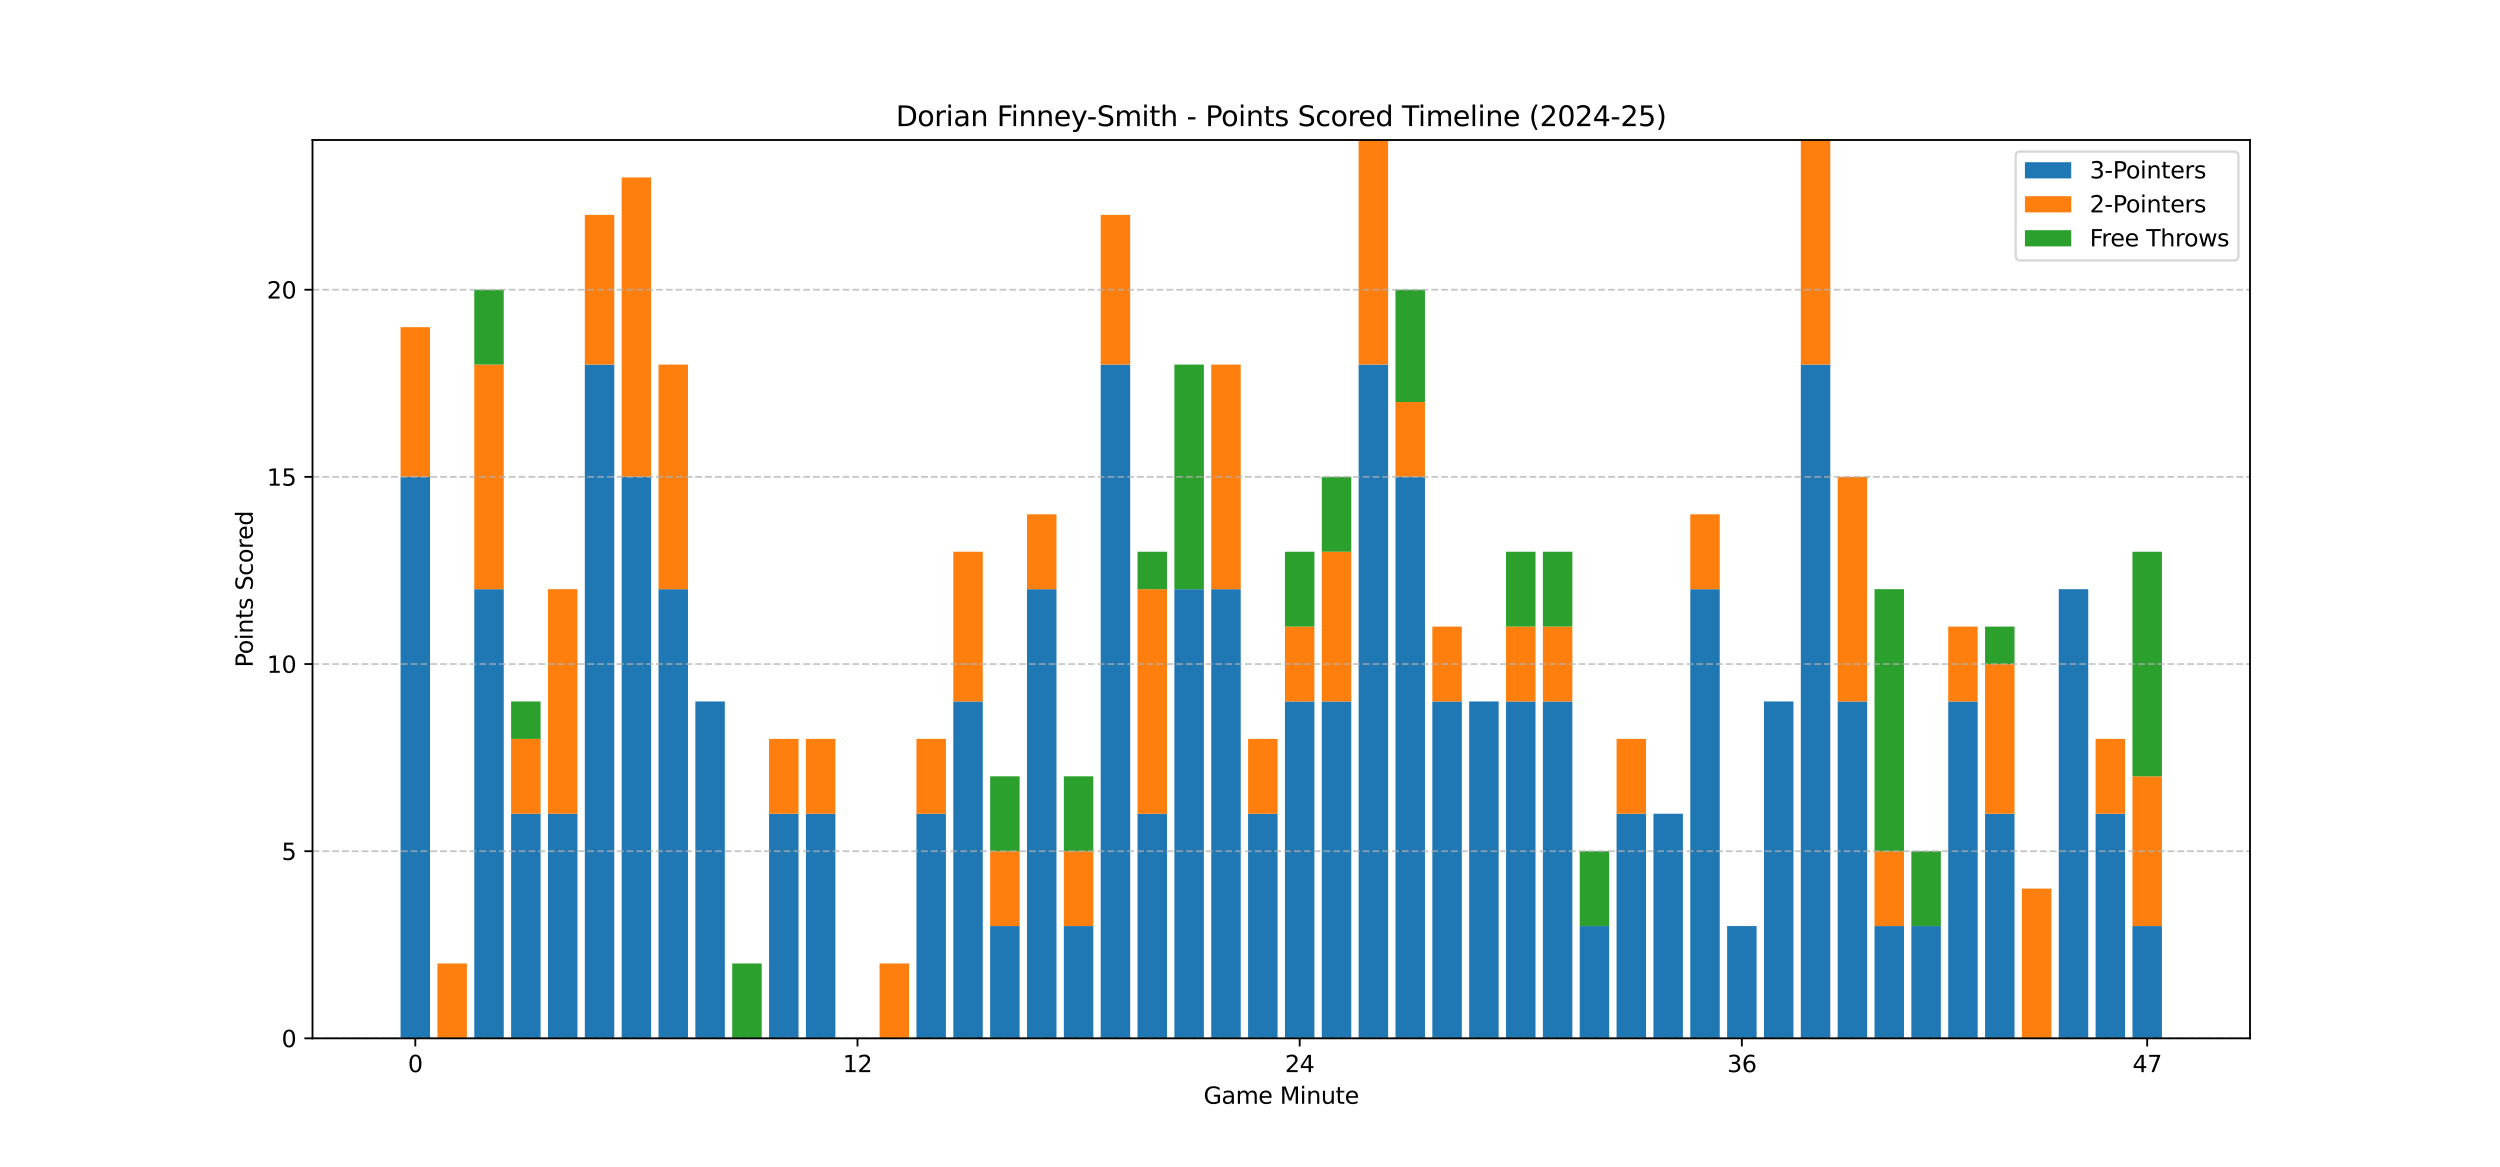 <?xml version="1.0" encoding="utf-8" standalone="no"?>
<!DOCTYPE svg PUBLIC "-//W3C//DTD SVG 1.1//EN"
  "http://www.w3.org/Graphics/SVG/1.1/DTD/svg11.dtd">
<svg xmlns:xlink="http://www.w3.org/1999/xlink" width="1080pt" height="504pt" viewBox="0 0 1080 504" xmlns="http://www.w3.org/2000/svg" version="1.1">
 <defs>
  <style type="text/css">*{stroke-linejoin: round; stroke-linecap: butt}</style>
 </defs>
 <g id="figure_1">
  <g id="patch_1">
   <path d="M 0 504 
L 1080 504 
L 1080 0 
L 0 0 
z
" style="fill: #ffffff"/>
  </g>
  <g id="axes_1">
   <g id="patch_2">
    <path d="M 135 448.56 
L 972 448.56 
L 972 60.48 
L 135 60.48 
z
" style="fill: #ffffff"/>
   </g>
   <g id="patch_3">
    <path d="M 173.045 448.56 
L 185.78 448.56 
L 185.78 206.01 
L 173.045 206.01 
z
" clip-path="url(#p1a61cc8809)" style="fill: #1f77b4"/>
   </g>
   <g id="patch_4">
    <path d="M 188.964 448.56 
L 201.699 448.56 
L 201.699 448.56 
L 188.964 448.56 
z
" clip-path="url(#p1a61cc8809)" style="fill: #1f77b4"/>
   </g>
   <g id="patch_5">
    <path d="M 204.883 448.56 
L 217.618 448.56 
L 217.618 254.52 
L 204.883 254.52 
z
" clip-path="url(#p1a61cc8809)" style="fill: #1f77b4"/>
   </g>
   <g id="patch_6">
    <path d="M 220.801 448.56 
L 233.536 448.56 
L 233.536 351.54 
L 220.801 351.54 
z
" clip-path="url(#p1a61cc8809)" style="fill: #1f77b4"/>
   </g>
   <g id="patch_7">
    <path d="M 236.72 448.56 
L 249.455 448.56 
L 249.455 351.54 
L 236.72 351.54 
z
" clip-path="url(#p1a61cc8809)" style="fill: #1f77b4"/>
   </g>
   <g id="patch_8">
    <path d="M 252.638 448.56 
L 265.373 448.56 
L 265.373 157.5 
L 252.638 157.5 
z
" clip-path="url(#p1a61cc8809)" style="fill: #1f77b4"/>
   </g>
   <g id="patch_9">
    <path d="M 268.557 448.56 
L 281.292 448.56 
L 281.292 206.01 
L 268.557 206.01 
z
" clip-path="url(#p1a61cc8809)" style="fill: #1f77b4"/>
   </g>
   <g id="patch_10">
    <path d="M 284.476 448.56 
L 297.211 448.56 
L 297.211 254.52 
L 284.476 254.52 
z
" clip-path="url(#p1a61cc8809)" style="fill: #1f77b4"/>
   </g>
   <g id="patch_11">
    <path d="M 300.394 448.56 
L 313.129 448.56 
L 313.129 303.03 
L 300.394 303.03 
z
" clip-path="url(#p1a61cc8809)" style="fill: #1f77b4"/>
   </g>
   <g id="patch_12">
    <path d="M 316.313 448.56 
L 329.048 448.56 
L 329.048 448.56 
L 316.313 448.56 
z
" clip-path="url(#p1a61cc8809)" style="fill: #1f77b4"/>
   </g>
   <g id="patch_13">
    <path d="M 332.231 448.56 
L 344.966 448.56 
L 344.966 351.54 
L 332.231 351.54 
z
" clip-path="url(#p1a61cc8809)" style="fill: #1f77b4"/>
   </g>
   <g id="patch_14">
    <path d="M 348.15 448.56 
L 360.885 448.56 
L 360.885 351.54 
L 348.15 351.54 
z
" clip-path="url(#p1a61cc8809)" style="fill: #1f77b4"/>
   </g>
   <g id="patch_15">
    <path d="M 364.069 448.56 
L 376.804 448.56 
L 376.804 448.56 
L 364.069 448.56 
z
" clip-path="url(#p1a61cc8809)" style="fill: #1f77b4"/>
   </g>
   <g id="patch_16">
    <path d="M 379.987 448.56 
L 392.722 448.56 
L 392.722 448.56 
L 379.987 448.56 
z
" clip-path="url(#p1a61cc8809)" style="fill: #1f77b4"/>
   </g>
   <g id="patch_17">
    <path d="M 395.906 448.56 
L 408.641 448.56 
L 408.641 351.54 
L 395.906 351.54 
z
" clip-path="url(#p1a61cc8809)" style="fill: #1f77b4"/>
   </g>
   <g id="patch_18">
    <path d="M 411.824 448.56 
L 424.559 448.56 
L 424.559 303.03 
L 411.824 303.03 
z
" clip-path="url(#p1a61cc8809)" style="fill: #1f77b4"/>
   </g>
   <g id="patch_19">
    <path d="M 427.743 448.56 
L 440.478 448.56 
L 440.478 400.05 
L 427.743 400.05 
z
" clip-path="url(#p1a61cc8809)" style="fill: #1f77b4"/>
   </g>
   <g id="patch_20">
    <path d="M 443.662 448.56 
L 456.397 448.56 
L 456.397 254.52 
L 443.662 254.52 
z
" clip-path="url(#p1a61cc8809)" style="fill: #1f77b4"/>
   </g>
   <g id="patch_21">
    <path d="M 459.58 448.56 
L 472.315 448.56 
L 472.315 400.05 
L 459.58 400.05 
z
" clip-path="url(#p1a61cc8809)" style="fill: #1f77b4"/>
   </g>
   <g id="patch_22">
    <path d="M 475.499 448.56 
L 488.234 448.56 
L 488.234 157.5 
L 475.499 157.5 
z
" clip-path="url(#p1a61cc8809)" style="fill: #1f77b4"/>
   </g>
   <g id="patch_23">
    <path d="M 491.417 448.56 
L 504.152 448.56 
L 504.152 351.54 
L 491.417 351.54 
z
" clip-path="url(#p1a61cc8809)" style="fill: #1f77b4"/>
   </g>
   <g id="patch_24">
    <path d="M 507.336 448.56 
L 520.071 448.56 
L 520.071 254.52 
L 507.336 254.52 
z
" clip-path="url(#p1a61cc8809)" style="fill: #1f77b4"/>
   </g>
   <g id="patch_25">
    <path d="M 523.255 448.56 
L 535.99 448.56 
L 535.99 254.52 
L 523.255 254.52 
z
" clip-path="url(#p1a61cc8809)" style="fill: #1f77b4"/>
   </g>
   <g id="patch_26">
    <path d="M 539.173 448.56 
L 551.908 448.56 
L 551.908 351.54 
L 539.173 351.54 
z
" clip-path="url(#p1a61cc8809)" style="fill: #1f77b4"/>
   </g>
   <g id="patch_27">
    <path d="M 555.092 448.56 
L 567.827 448.56 
L 567.827 303.03 
L 555.092 303.03 
z
" clip-path="url(#p1a61cc8809)" style="fill: #1f77b4"/>
   </g>
   <g id="patch_28">
    <path d="M 571.01 448.56 
L 583.745 448.56 
L 583.745 303.03 
L 571.01 303.03 
z
" clip-path="url(#p1a61cc8809)" style="fill: #1f77b4"/>
   </g>
   <g id="patch_29">
    <path d="M 586.929 448.56 
L 599.664 448.56 
L 599.664 157.5 
L 586.929 157.5 
z
" clip-path="url(#p1a61cc8809)" style="fill: #1f77b4"/>
   </g>
   <g id="patch_30">
    <path d="M 602.848 448.56 
L 615.583 448.56 
L 615.583 206.01 
L 602.848 206.01 
z
" clip-path="url(#p1a61cc8809)" style="fill: #1f77b4"/>
   </g>
   <g id="patch_31">
    <path d="M 618.766 448.56 
L 631.501 448.56 
L 631.501 303.03 
L 618.766 303.03 
z
" clip-path="url(#p1a61cc8809)" style="fill: #1f77b4"/>
   </g>
   <g id="patch_32">
    <path d="M 634.685 448.56 
L 647.42 448.56 
L 647.42 303.03 
L 634.685 303.03 
z
" clip-path="url(#p1a61cc8809)" style="fill: #1f77b4"/>
   </g>
   <g id="patch_33">
    <path d="M 650.603 448.56 
L 663.338 448.56 
L 663.338 303.03 
L 650.603 303.03 
z
" clip-path="url(#p1a61cc8809)" style="fill: #1f77b4"/>
   </g>
   <g id="patch_34">
    <path d="M 666.522 448.56 
L 679.257 448.56 
L 679.257 303.03 
L 666.522 303.03 
z
" clip-path="url(#p1a61cc8809)" style="fill: #1f77b4"/>
   </g>
   <g id="patch_35">
    <path d="M 682.441 448.56 
L 695.176 448.56 
L 695.176 400.05 
L 682.441 400.05 
z
" clip-path="url(#p1a61cc8809)" style="fill: #1f77b4"/>
   </g>
   <g id="patch_36">
    <path d="M 698.359 448.56 
L 711.094 448.56 
L 711.094 351.54 
L 698.359 351.54 
z
" clip-path="url(#p1a61cc8809)" style="fill: #1f77b4"/>
   </g>
   <g id="patch_37">
    <path d="M 714.278 448.56 
L 727.013 448.56 
L 727.013 351.54 
L 714.278 351.54 
z
" clip-path="url(#p1a61cc8809)" style="fill: #1f77b4"/>
   </g>
   <g id="patch_38">
    <path d="M 730.196 448.56 
L 742.931 448.56 
L 742.931 254.52 
L 730.196 254.52 
z
" clip-path="url(#p1a61cc8809)" style="fill: #1f77b4"/>
   </g>
   <g id="patch_39">
    <path d="M 746.115 448.56 
L 758.85 448.56 
L 758.85 400.05 
L 746.115 400.05 
z
" clip-path="url(#p1a61cc8809)" style="fill: #1f77b4"/>
   </g>
   <g id="patch_40">
    <path d="M 762.034 448.56 
L 774.769 448.56 
L 774.769 303.03 
L 762.034 303.03 
z
" clip-path="url(#p1a61cc8809)" style="fill: #1f77b4"/>
   </g>
   <g id="patch_41">
    <path d="M 777.952 448.56 
L 790.687 448.56 
L 790.687 157.5 
L 777.952 157.5 
z
" clip-path="url(#p1a61cc8809)" style="fill: #1f77b4"/>
   </g>
   <g id="patch_42">
    <path d="M 793.871 448.56 
L 806.606 448.56 
L 806.606 303.03 
L 793.871 303.03 
z
" clip-path="url(#p1a61cc8809)" style="fill: #1f77b4"/>
   </g>
   <g id="patch_43">
    <path d="M 809.789 448.56 
L 822.524 448.56 
L 822.524 400.05 
L 809.789 400.05 
z
" clip-path="url(#p1a61cc8809)" style="fill: #1f77b4"/>
   </g>
   <g id="patch_44">
    <path d="M 825.708 448.56 
L 838.443 448.56 
L 838.443 400.05 
L 825.708 400.05 
z
" clip-path="url(#p1a61cc8809)" style="fill: #1f77b4"/>
   </g>
   <g id="patch_45">
    <path d="M 841.627 448.56 
L 854.362 448.56 
L 854.362 303.03 
L 841.627 303.03 
z
" clip-path="url(#p1a61cc8809)" style="fill: #1f77b4"/>
   </g>
   <g id="patch_46">
    <path d="M 857.545 448.56 
L 870.28 448.56 
L 870.28 351.54 
L 857.545 351.54 
z
" clip-path="url(#p1a61cc8809)" style="fill: #1f77b4"/>
   </g>
   <g id="patch_47">
    <path d="M 873.464 448.56 
L 886.199 448.56 
L 886.199 448.56 
L 873.464 448.56 
z
" clip-path="url(#p1a61cc8809)" style="fill: #1f77b4"/>
   </g>
   <g id="patch_48">
    <path d="M 889.382 448.56 
L 902.117 448.56 
L 902.117 254.52 
L 889.382 254.52 
z
" clip-path="url(#p1a61cc8809)" style="fill: #1f77b4"/>
   </g>
   <g id="patch_49">
    <path d="M 905.301 448.56 
L 918.036 448.56 
L 918.036 351.54 
L 905.301 351.54 
z
" clip-path="url(#p1a61cc8809)" style="fill: #1f77b4"/>
   </g>
   <g id="patch_50">
    <path d="M 921.22 448.56 
L 933.955 448.56 
L 933.955 400.05 
L 921.22 400.05 
z
" clip-path="url(#p1a61cc8809)" style="fill: #1f77b4"/>
   </g>
   <g id="patch_51">
    <path d="M 173.045 206.01 
L 185.78 206.01 
L 185.78 141.33 
L 173.045 141.33 
z
" clip-path="url(#p1a61cc8809)" style="fill: #ff7f0e"/>
   </g>
   <g id="patch_52">
    <path d="M 188.964 448.56 
L 201.699 448.56 
L 201.699 416.22 
L 188.964 416.22 
z
" clip-path="url(#p1a61cc8809)" style="fill: #ff7f0e"/>
   </g>
   <g id="patch_53">
    <path d="M 204.883 254.52 
L 217.618 254.52 
L 217.618 157.5 
L 204.883 157.5 
z
" clip-path="url(#p1a61cc8809)" style="fill: #ff7f0e"/>
   </g>
   <g id="patch_54">
    <path d="M 220.801 351.54 
L 233.536 351.54 
L 233.536 319.2 
L 220.801 319.2 
z
" clip-path="url(#p1a61cc8809)" style="fill: #ff7f0e"/>
   </g>
   <g id="patch_55">
    <path d="M 236.72 351.54 
L 249.455 351.54 
L 249.455 254.52 
L 236.72 254.52 
z
" clip-path="url(#p1a61cc8809)" style="fill: #ff7f0e"/>
   </g>
   <g id="patch_56">
    <path d="M 252.638 157.5 
L 265.373 157.5 
L 265.373 92.82 
L 252.638 92.82 
z
" clip-path="url(#p1a61cc8809)" style="fill: #ff7f0e"/>
   </g>
   <g id="patch_57">
    <path d="M 268.557 206.01 
L 281.292 206.01 
L 281.292 76.65 
L 268.557 76.65 
z
" clip-path="url(#p1a61cc8809)" style="fill: #ff7f0e"/>
   </g>
   <g id="patch_58">
    <path d="M 284.476 254.52 
L 297.211 254.52 
L 297.211 157.5 
L 284.476 157.5 
z
" clip-path="url(#p1a61cc8809)" style="fill: #ff7f0e"/>
   </g>
   <g id="patch_59">
    <path d="M 300.394 303.03 
L 313.129 303.03 
L 313.129 303.03 
L 300.394 303.03 
z
" clip-path="url(#p1a61cc8809)" style="fill: #ff7f0e"/>
   </g>
   <g id="patch_60">
    <path d="M 316.313 448.56 
L 329.048 448.56 
L 329.048 448.56 
L 316.313 448.56 
z
" clip-path="url(#p1a61cc8809)" style="fill: #ff7f0e"/>
   </g>
   <g id="patch_61">
    <path d="M 332.231 351.54 
L 344.966 351.54 
L 344.966 319.2 
L 332.231 319.2 
z
" clip-path="url(#p1a61cc8809)" style="fill: #ff7f0e"/>
   </g>
   <g id="patch_62">
    <path d="M 348.15 351.54 
L 360.885 351.54 
L 360.885 319.2 
L 348.15 319.2 
z
" clip-path="url(#p1a61cc8809)" style="fill: #ff7f0e"/>
   </g>
   <g id="patch_63">
    <path d="M 364.069 448.56 
L 376.804 448.56 
L 376.804 448.56 
L 364.069 448.56 
z
" clip-path="url(#p1a61cc8809)" style="fill: #ff7f0e"/>
   </g>
   <g id="patch_64">
    <path d="M 379.987 448.56 
L 392.722 448.56 
L 392.722 416.22 
L 379.987 416.22 
z
" clip-path="url(#p1a61cc8809)" style="fill: #ff7f0e"/>
   </g>
   <g id="patch_65">
    <path d="M 395.906 351.54 
L 408.641 351.54 
L 408.641 319.2 
L 395.906 319.2 
z
" clip-path="url(#p1a61cc8809)" style="fill: #ff7f0e"/>
   </g>
   <g id="patch_66">
    <path d="M 411.824 303.03 
L 424.559 303.03 
L 424.559 238.35 
L 411.824 238.35 
z
" clip-path="url(#p1a61cc8809)" style="fill: #ff7f0e"/>
   </g>
   <g id="patch_67">
    <path d="M 427.743 400.05 
L 440.478 400.05 
L 440.478 367.71 
L 427.743 367.71 
z
" clip-path="url(#p1a61cc8809)" style="fill: #ff7f0e"/>
   </g>
   <g id="patch_68">
    <path d="M 443.662 254.52 
L 456.397 254.52 
L 456.397 222.18 
L 443.662 222.18 
z
" clip-path="url(#p1a61cc8809)" style="fill: #ff7f0e"/>
   </g>
   <g id="patch_69">
    <path d="M 459.58 400.05 
L 472.315 400.05 
L 472.315 367.71 
L 459.58 367.71 
z
" clip-path="url(#p1a61cc8809)" style="fill: #ff7f0e"/>
   </g>
   <g id="patch_70">
    <path d="M 475.499 157.5 
L 488.234 157.5 
L 488.234 92.82 
L 475.499 92.82 
z
" clip-path="url(#p1a61cc8809)" style="fill: #ff7f0e"/>
   </g>
   <g id="patch_71">
    <path d="M 491.417 351.54 
L 504.152 351.54 
L 504.152 254.52 
L 491.417 254.52 
z
" clip-path="url(#p1a61cc8809)" style="fill: #ff7f0e"/>
   </g>
   <g id="patch_72">
    <path d="M 507.336 254.52 
L 520.071 254.52 
L 520.071 254.52 
L 507.336 254.52 
z
" clip-path="url(#p1a61cc8809)" style="fill: #ff7f0e"/>
   </g>
   <g id="patch_73">
    <path d="M 523.255 254.52 
L 535.99 254.52 
L 535.99 157.5 
L 523.255 157.5 
z
" clip-path="url(#p1a61cc8809)" style="fill: #ff7f0e"/>
   </g>
   <g id="patch_74">
    <path d="M 539.173 351.54 
L 551.908 351.54 
L 551.908 319.2 
L 539.173 319.2 
z
" clip-path="url(#p1a61cc8809)" style="fill: #ff7f0e"/>
   </g>
   <g id="patch_75">
    <path d="M 555.092 303.03 
L 567.827 303.03 
L 567.827 270.69 
L 555.092 270.69 
z
" clip-path="url(#p1a61cc8809)" style="fill: #ff7f0e"/>
   </g>
   <g id="patch_76">
    <path d="M 571.01 303.03 
L 583.745 303.03 
L 583.745 238.35 
L 571.01 238.35 
z
" clip-path="url(#p1a61cc8809)" style="fill: #ff7f0e"/>
   </g>
   <g id="patch_77">
    <path d="M 586.929 157.5 
L 599.664 157.5 
L 599.664 60.48 
L 586.929 60.48 
z
" clip-path="url(#p1a61cc8809)" style="fill: #ff7f0e"/>
   </g>
   <g id="patch_78">
    <path d="M 602.848 206.01 
L 615.583 206.01 
L 615.583 173.67 
L 602.848 173.67 
z
" clip-path="url(#p1a61cc8809)" style="fill: #ff7f0e"/>
   </g>
   <g id="patch_79">
    <path d="M 618.766 303.03 
L 631.501 303.03 
L 631.501 270.69 
L 618.766 270.69 
z
" clip-path="url(#p1a61cc8809)" style="fill: #ff7f0e"/>
   </g>
   <g id="patch_80">
    <path d="M 634.685 303.03 
L 647.42 303.03 
L 647.42 303.03 
L 634.685 303.03 
z
" clip-path="url(#p1a61cc8809)" style="fill: #ff7f0e"/>
   </g>
   <g id="patch_81">
    <path d="M 650.603 303.03 
L 663.338 303.03 
L 663.338 270.69 
L 650.603 270.69 
z
" clip-path="url(#p1a61cc8809)" style="fill: #ff7f0e"/>
   </g>
   <g id="patch_82">
    <path d="M 666.522 303.03 
L 679.257 303.03 
L 679.257 270.69 
L 666.522 270.69 
z
" clip-path="url(#p1a61cc8809)" style="fill: #ff7f0e"/>
   </g>
   <g id="patch_83">
    <path d="M 682.441 400.05 
L 695.176 400.05 
L 695.176 400.05 
L 682.441 400.05 
z
" clip-path="url(#p1a61cc8809)" style="fill: #ff7f0e"/>
   </g>
   <g id="patch_84">
    <path d="M 698.359 351.54 
L 711.094 351.54 
L 711.094 319.2 
L 698.359 319.2 
z
" clip-path="url(#p1a61cc8809)" style="fill: #ff7f0e"/>
   </g>
   <g id="patch_85">
    <path d="M 714.278 351.54 
L 727.013 351.54 
L 727.013 351.54 
L 714.278 351.54 
z
" clip-path="url(#p1a61cc8809)" style="fill: #ff7f0e"/>
   </g>
   <g id="patch_86">
    <path d="M 730.196 254.52 
L 742.931 254.52 
L 742.931 222.18 
L 730.196 222.18 
z
" clip-path="url(#p1a61cc8809)" style="fill: #ff7f0e"/>
   </g>
   <g id="patch_87">
    <path d="M 746.115 400.05 
L 758.85 400.05 
L 758.85 400.05 
L 746.115 400.05 
z
" clip-path="url(#p1a61cc8809)" style="fill: #ff7f0e"/>
   </g>
   <g id="patch_88">
    <path d="M 762.034 303.03 
L 774.769 303.03 
L 774.769 303.03 
L 762.034 303.03 
z
" clip-path="url(#p1a61cc8809)" style="fill: #ff7f0e"/>
   </g>
   <g id="patch_89">
    <path d="M 777.952 157.5 
L 790.687 157.5 
L 790.687 60.48 
L 777.952 60.48 
z
" clip-path="url(#p1a61cc8809)" style="fill: #ff7f0e"/>
   </g>
   <g id="patch_90">
    <path d="M 793.871 303.03 
L 806.606 303.03 
L 806.606 206.01 
L 793.871 206.01 
z
" clip-path="url(#p1a61cc8809)" style="fill: #ff7f0e"/>
   </g>
   <g id="patch_91">
    <path d="M 809.789 400.05 
L 822.524 400.05 
L 822.524 367.71 
L 809.789 367.71 
z
" clip-path="url(#p1a61cc8809)" style="fill: #ff7f0e"/>
   </g>
   <g id="patch_92">
    <path d="M 825.708 400.05 
L 838.443 400.05 
L 838.443 400.05 
L 825.708 400.05 
z
" clip-path="url(#p1a61cc8809)" style="fill: #ff7f0e"/>
   </g>
   <g id="patch_93">
    <path d="M 841.627 303.03 
L 854.362 303.03 
L 854.362 270.69 
L 841.627 270.69 
z
" clip-path="url(#p1a61cc8809)" style="fill: #ff7f0e"/>
   </g>
   <g id="patch_94">
    <path d="M 857.545 351.54 
L 870.28 351.54 
L 870.28 286.86 
L 857.545 286.86 
z
" clip-path="url(#p1a61cc8809)" style="fill: #ff7f0e"/>
   </g>
   <g id="patch_95">
    <path d="M 873.464 448.56 
L 886.199 448.56 
L 886.199 383.88 
L 873.464 383.88 
z
" clip-path="url(#p1a61cc8809)" style="fill: #ff7f0e"/>
   </g>
   <g id="patch_96">
    <path d="M 889.382 254.52 
L 902.117 254.52 
L 902.117 254.52 
L 889.382 254.52 
z
" clip-path="url(#p1a61cc8809)" style="fill: #ff7f0e"/>
   </g>
   <g id="patch_97">
    <path d="M 905.301 351.54 
L 918.036 351.54 
L 918.036 319.2 
L 905.301 319.2 
z
" clip-path="url(#p1a61cc8809)" style="fill: #ff7f0e"/>
   </g>
   <g id="patch_98">
    <path d="M 921.22 400.05 
L 933.955 400.05 
L 933.955 335.37 
L 921.22 335.37 
z
" clip-path="url(#p1a61cc8809)" style="fill: #ff7f0e"/>
   </g>
   <g id="patch_99">
    <path d="M 173.045 141.33 
L 185.78 141.33 
L 185.78 141.33 
L 173.045 141.33 
z
" clip-path="url(#p1a61cc8809)" style="fill: #2ca02c"/>
   </g>
   <g id="patch_100">
    <path d="M 188.964 416.22 
L 201.699 416.22 
L 201.699 416.22 
L 188.964 416.22 
z
" clip-path="url(#p1a61cc8809)" style="fill: #2ca02c"/>
   </g>
   <g id="patch_101">
    <path d="M 204.883 157.5 
L 217.618 157.5 
L 217.618 125.16 
L 204.883 125.16 
z
" clip-path="url(#p1a61cc8809)" style="fill: #2ca02c"/>
   </g>
   <g id="patch_102">
    <path d="M 220.801 319.2 
L 233.536 319.2 
L 233.536 303.03 
L 220.801 303.03 
z
" clip-path="url(#p1a61cc8809)" style="fill: #2ca02c"/>
   </g>
   <g id="patch_103">
    <path d="M 236.72 254.52 
L 249.455 254.52 
L 249.455 254.52 
L 236.72 254.52 
z
" clip-path="url(#p1a61cc8809)" style="fill: #2ca02c"/>
   </g>
   <g id="patch_104">
    <path d="M 252.638 92.82 
L 265.373 92.82 
L 265.373 92.82 
L 252.638 92.82 
z
" clip-path="url(#p1a61cc8809)" style="fill: #2ca02c"/>
   </g>
   <g id="patch_105">
    <path d="M 268.557 76.65 
L 281.292 76.65 
L 281.292 76.65 
L 268.557 76.65 
z
" clip-path="url(#p1a61cc8809)" style="fill: #2ca02c"/>
   </g>
   <g id="patch_106">
    <path d="M 284.476 157.5 
L 297.211 157.5 
L 297.211 157.5 
L 284.476 157.5 
z
" clip-path="url(#p1a61cc8809)" style="fill: #2ca02c"/>
   </g>
   <g id="patch_107">
    <path d="M 300.394 303.03 
L 313.129 303.03 
L 313.129 303.03 
L 300.394 303.03 
z
" clip-path="url(#p1a61cc8809)" style="fill: #2ca02c"/>
   </g>
   <g id="patch_108">
    <path d="M 316.313 448.56 
L 329.048 448.56 
L 329.048 416.22 
L 316.313 416.22 
z
" clip-path="url(#p1a61cc8809)" style="fill: #2ca02c"/>
   </g>
   <g id="patch_109">
    <path d="M 332.231 319.2 
L 344.966 319.2 
L 344.966 319.2 
L 332.231 319.2 
z
" clip-path="url(#p1a61cc8809)" style="fill: #2ca02c"/>
   </g>
   <g id="patch_110">
    <path d="M 348.15 319.2 
L 360.885 319.2 
L 360.885 319.2 
L 348.15 319.2 
z
" clip-path="url(#p1a61cc8809)" style="fill: #2ca02c"/>
   </g>
   <g id="patch_111">
    <path d="M 364.069 448.56 
L 376.804 448.56 
L 376.804 448.56 
L 364.069 448.56 
z
" clip-path="url(#p1a61cc8809)" style="fill: #2ca02c"/>
   </g>
   <g id="patch_112">
    <path d="M 379.987 416.22 
L 392.722 416.22 
L 392.722 416.22 
L 379.987 416.22 
z
" clip-path="url(#p1a61cc8809)" style="fill: #2ca02c"/>
   </g>
   <g id="patch_113">
    <path d="M 395.906 319.2 
L 408.641 319.2 
L 408.641 319.2 
L 395.906 319.2 
z
" clip-path="url(#p1a61cc8809)" style="fill: #2ca02c"/>
   </g>
   <g id="patch_114">
    <path d="M 411.824 238.35 
L 424.559 238.35 
L 424.559 238.35 
L 411.824 238.35 
z
" clip-path="url(#p1a61cc8809)" style="fill: #2ca02c"/>
   </g>
   <g id="patch_115">
    <path d="M 427.743 367.71 
L 440.478 367.71 
L 440.478 335.37 
L 427.743 335.37 
z
" clip-path="url(#p1a61cc8809)" style="fill: #2ca02c"/>
   </g>
   <g id="patch_116">
    <path d="M 443.662 222.18 
L 456.397 222.18 
L 456.397 222.18 
L 443.662 222.18 
z
" clip-path="url(#p1a61cc8809)" style="fill: #2ca02c"/>
   </g>
   <g id="patch_117">
    <path d="M 459.58 367.71 
L 472.315 367.71 
L 472.315 335.37 
L 459.58 335.37 
z
" clip-path="url(#p1a61cc8809)" style="fill: #2ca02c"/>
   </g>
   <g id="patch_118">
    <path d="M 475.499 92.82 
L 488.234 92.82 
L 488.234 92.82 
L 475.499 92.82 
z
" clip-path="url(#p1a61cc8809)" style="fill: #2ca02c"/>
   </g>
   <g id="patch_119">
    <path d="M 491.417 254.52 
L 504.152 254.52 
L 504.152 238.35 
L 491.417 238.35 
z
" clip-path="url(#p1a61cc8809)" style="fill: #2ca02c"/>
   </g>
   <g id="patch_120">
    <path d="M 507.336 254.52 
L 520.071 254.52 
L 520.071 157.5 
L 507.336 157.5 
z
" clip-path="url(#p1a61cc8809)" style="fill: #2ca02c"/>
   </g>
   <g id="patch_121">
    <path d="M 523.255 157.5 
L 535.99 157.5 
L 535.99 157.5 
L 523.255 157.5 
z
" clip-path="url(#p1a61cc8809)" style="fill: #2ca02c"/>
   </g>
   <g id="patch_122">
    <path d="M 539.173 319.2 
L 551.908 319.2 
L 551.908 319.2 
L 539.173 319.2 
z
" clip-path="url(#p1a61cc8809)" style="fill: #2ca02c"/>
   </g>
   <g id="patch_123">
    <path d="M 555.092 270.69 
L 567.827 270.69 
L 567.827 238.35 
L 555.092 238.35 
z
" clip-path="url(#p1a61cc8809)" style="fill: #2ca02c"/>
   </g>
   <g id="patch_124">
    <path d="M 571.01 238.35 
L 583.745 238.35 
L 583.745 206.01 
L 571.01 206.01 
z
" clip-path="url(#p1a61cc8809)" style="fill: #2ca02c"/>
   </g>
   <g id="patch_125">
    <path d="M 586.929 60.48 
L 599.664 60.48 
L 599.664 60.48 
L 586.929 60.48 
z
" clip-path="url(#p1a61cc8809)" style="fill: #2ca02c"/>
   </g>
   <g id="patch_126">
    <path d="M 602.848 173.67 
L 615.583 173.67 
L 615.583 125.16 
L 602.848 125.16 
z
" clip-path="url(#p1a61cc8809)" style="fill: #2ca02c"/>
   </g>
   <g id="patch_127">
    <path d="M 618.766 270.69 
L 631.501 270.69 
L 631.501 270.69 
L 618.766 270.69 
z
" clip-path="url(#p1a61cc8809)" style="fill: #2ca02c"/>
   </g>
   <g id="patch_128">
    <path d="M 634.685 303.03 
L 647.42 303.03 
L 647.42 303.03 
L 634.685 303.03 
z
" clip-path="url(#p1a61cc8809)" style="fill: #2ca02c"/>
   </g>
   <g id="patch_129">
    <path d="M 650.603 270.69 
L 663.338 270.69 
L 663.338 238.35 
L 650.603 238.35 
z
" clip-path="url(#p1a61cc8809)" style="fill: #2ca02c"/>
   </g>
   <g id="patch_130">
    <path d="M 666.522 270.69 
L 679.257 270.69 
L 679.257 238.35 
L 666.522 238.35 
z
" clip-path="url(#p1a61cc8809)" style="fill: #2ca02c"/>
   </g>
   <g id="patch_131">
    <path d="M 682.441 400.05 
L 695.176 400.05 
L 695.176 367.71 
L 682.441 367.71 
z
" clip-path="url(#p1a61cc8809)" style="fill: #2ca02c"/>
   </g>
   <g id="patch_132">
    <path d="M 698.359 319.2 
L 711.094 319.2 
L 711.094 319.2 
L 698.359 319.2 
z
" clip-path="url(#p1a61cc8809)" style="fill: #2ca02c"/>
   </g>
   <g id="patch_133">
    <path d="M 714.278 351.54 
L 727.013 351.54 
L 727.013 351.54 
L 714.278 351.54 
z
" clip-path="url(#p1a61cc8809)" style="fill: #2ca02c"/>
   </g>
   <g id="patch_134">
    <path d="M 730.196 222.18 
L 742.931 222.18 
L 742.931 222.18 
L 730.196 222.18 
z
" clip-path="url(#p1a61cc8809)" style="fill: #2ca02c"/>
   </g>
   <g id="patch_135">
    <path d="M 746.115 400.05 
L 758.85 400.05 
L 758.85 400.05 
L 746.115 400.05 
z
" clip-path="url(#p1a61cc8809)" style="fill: #2ca02c"/>
   </g>
   <g id="patch_136">
    <path d="M 762.034 303.03 
L 774.769 303.03 
L 774.769 303.03 
L 762.034 303.03 
z
" clip-path="url(#p1a61cc8809)" style="fill: #2ca02c"/>
   </g>
   <g id="patch_137">
    <path d="M 777.952 60.48 
L 790.687 60.48 
L 790.687 60.48 
L 777.952 60.48 
z
" clip-path="url(#p1a61cc8809)" style="fill: #2ca02c"/>
   </g>
   <g id="patch_138">
    <path d="M 793.871 206.01 
L 806.606 206.01 
L 806.606 206.01 
L 793.871 206.01 
z
" clip-path="url(#p1a61cc8809)" style="fill: #2ca02c"/>
   </g>
   <g id="patch_139">
    <path d="M 809.789 367.71 
L 822.524 367.71 
L 822.524 254.52 
L 809.789 254.52 
z
" clip-path="url(#p1a61cc8809)" style="fill: #2ca02c"/>
   </g>
   <g id="patch_140">
    <path d="M 825.708 400.05 
L 838.443 400.05 
L 838.443 367.71 
L 825.708 367.71 
z
" clip-path="url(#p1a61cc8809)" style="fill: #2ca02c"/>
   </g>
   <g id="patch_141">
    <path d="M 841.627 270.69 
L 854.362 270.69 
L 854.362 270.69 
L 841.627 270.69 
z
" clip-path="url(#p1a61cc8809)" style="fill: #2ca02c"/>
   </g>
   <g id="patch_142">
    <path d="M 857.545 286.86 
L 870.28 286.86 
L 870.28 270.69 
L 857.545 270.69 
z
" clip-path="url(#p1a61cc8809)" style="fill: #2ca02c"/>
   </g>
   <g id="patch_143">
    <path d="M 873.464 383.88 
L 886.199 383.88 
L 886.199 383.88 
L 873.464 383.88 
z
" clip-path="url(#p1a61cc8809)" style="fill: #2ca02c"/>
   </g>
   <g id="patch_144">
    <path d="M 889.382 254.52 
L 902.117 254.52 
L 902.117 254.52 
L 889.382 254.52 
z
" clip-path="url(#p1a61cc8809)" style="fill: #2ca02c"/>
   </g>
   <g id="patch_145">
    <path d="M 905.301 319.2 
L 918.036 319.2 
L 918.036 319.2 
L 905.301 319.2 
z
" clip-path="url(#p1a61cc8809)" style="fill: #2ca02c"/>
   </g>
   <g id="patch_146">
    <path d="M 921.22 335.37 
L 933.955 335.37 
L 933.955 238.35 
L 921.22 238.35 
z
" clip-path="url(#p1a61cc8809)" style="fill: #2ca02c"/>
   </g>
   <g id="matplotlib.axis_1">
    <g id="xtick_1">
     <g id="line2d_1">
      <defs>
       <path id="m867a3d9fca" d="M 0 0 
L 0 3.5 
" style="stroke: #000000; stroke-width: 0.8"/>
      </defs>
      <g>
       <use xlink:href="#m867a3d9fca" x="179.413" y="448.56" style="stroke: #000000; stroke-width: 0.8"/>
      </g>
     </g>
     <g id="text_1">
      <!-- 0 -->
      <g transform="translate(176.232 463.158) scale(0.1 -0.1)">
       <defs>
        <path id="DejaVuSans-30" d="M 2034 4250 
Q 1547 4250 1301 3770 
Q 1056 3291 1056 2328 
Q 1056 1369 1301 889 
Q 1547 409 2034 409 
Q 2525 409 2770 889 
Q 3016 1369 3016 2328 
Q 3016 3291 2770 3770 
Q 2525 4250 2034 4250 
z
M 2034 4750 
Q 2819 4750 3233 4129 
Q 3647 3509 3647 2328 
Q 3647 1150 3233 529 
Q 2819 -91 2034 -91 
Q 1250 -91 836 529 
Q 422 1150 422 2328 
Q 422 3509 836 4129 
Q 1250 4750 2034 4750 
z
" transform="scale(0.016)"/>
       </defs>
       <use xlink:href="#DejaVuSans-30"/>
      </g>
     </g>
    </g>
    <g id="xtick_2">
     <g id="line2d_2">
      <g>
       <use xlink:href="#m867a3d9fca" x="370.436" y="448.56" style="stroke: #000000; stroke-width: 0.8"/>
      </g>
     </g>
     <g id="text_2">
      <!-- 12 -->
      <g transform="translate(364.074 463.158) scale(0.1 -0.1)">
       <defs>
        <path id="DejaVuSans-31" d="M 794 531 
L 1825 531 
L 1825 4091 
L 703 3866 
L 703 4441 
L 1819 4666 
L 2450 4666 
L 2450 531 
L 3481 531 
L 3481 0 
L 794 0 
L 794 531 
z
" transform="scale(0.016)"/>
        <path id="DejaVuSans-32" d="M 1228 531 
L 3431 531 
L 3431 0 
L 469 0 
L 469 531 
Q 828 903 1448 1529 
Q 2069 2156 2228 2338 
Q 2531 2678 2651 2914 
Q 2772 3150 2772 3378 
Q 2772 3750 2511 3984 
Q 2250 4219 1831 4219 
Q 1534 4219 1204 4116 
Q 875 4013 500 3803 
L 500 4441 
Q 881 4594 1212 4672 
Q 1544 4750 1819 4750 
Q 2544 4750 2975 4387 
Q 3406 4025 3406 3419 
Q 3406 3131 3298 2873 
Q 3191 2616 2906 2266 
Q 2828 2175 2409 1742 
Q 1991 1309 1228 531 
z
" transform="scale(0.016)"/>
       </defs>
       <use xlink:href="#DejaVuSans-31"/>
       <use xlink:href="#DejaVuSans-32" transform="translate(63.623 0)"/>
      </g>
     </g>
    </g>
    <g id="xtick_3">
     <g id="line2d_3">
      <g>
       <use xlink:href="#m867a3d9fca" x="561.459" y="448.56" style="stroke: #000000; stroke-width: 0.8"/>
      </g>
     </g>
     <g id="text_3">
      <!-- 24 -->
      <g transform="translate(555.097 463.158) scale(0.1 -0.1)">
       <defs>
        <path id="DejaVuSans-34" d="M 2419 4116 
L 825 1625 
L 2419 1625 
L 2419 4116 
z
M 2253 4666 
L 3047 4666 
L 3047 1625 
L 3713 1625 
L 3713 1100 
L 3047 1100 
L 3047 0 
L 2419 0 
L 2419 1100 
L 313 1100 
L 313 1709 
L 2253 4666 
z
" transform="scale(0.016)"/>
       </defs>
       <use xlink:href="#DejaVuSans-32"/>
       <use xlink:href="#DejaVuSans-34" transform="translate(63.623 0)"/>
      </g>
     </g>
    </g>
    <g id="xtick_4">
     <g id="line2d_4">
      <g>
       <use xlink:href="#m867a3d9fca" x="752.483" y="448.56" style="stroke: #000000; stroke-width: 0.8"/>
      </g>
     </g>
     <g id="text_4">
      <!-- 36 -->
      <g transform="translate(746.12 463.158) scale(0.1 -0.1)">
       <defs>
        <path id="DejaVuSans-33" d="M 2597 2516 
Q 3050 2419 3304 2112 
Q 3559 1806 3559 1356 
Q 3559 666 3084 287 
Q 2609 -91 1734 -91 
Q 1441 -91 1130 -33 
Q 819 25 488 141 
L 488 750 
Q 750 597 1062 519 
Q 1375 441 1716 441 
Q 2309 441 2620 675 
Q 2931 909 2931 1356 
Q 2931 1769 2642 2001 
Q 2353 2234 1838 2234 
L 1294 2234 
L 1294 2753 
L 1863 2753 
Q 2328 2753 2575 2939 
Q 2822 3125 2822 3475 
Q 2822 3834 2567 4026 
Q 2313 4219 1838 4219 
Q 1578 4219 1281 4162 
Q 984 4106 628 3988 
L 628 4550 
Q 988 4650 1302 4700 
Q 1616 4750 1894 4750 
Q 2613 4750 3031 4423 
Q 3450 4097 3450 3541 
Q 3450 3153 3228 2886 
Q 3006 2619 2597 2516 
z
" transform="scale(0.016)"/>
        <path id="DejaVuSans-36" d="M 2113 2584 
Q 1688 2584 1439 2293 
Q 1191 2003 1191 1497 
Q 1191 994 1439 701 
Q 1688 409 2113 409 
Q 2538 409 2786 701 
Q 3034 994 3034 1497 
Q 3034 2003 2786 2293 
Q 2538 2584 2113 2584 
z
M 3366 4563 
L 3366 3988 
Q 3128 4100 2886 4159 
Q 2644 4219 2406 4219 
Q 1781 4219 1451 3797 
Q 1122 3375 1075 2522 
Q 1259 2794 1537 2939 
Q 1816 3084 2150 3084 
Q 2853 3084 3261 2657 
Q 3669 2231 3669 1497 
Q 3669 778 3244 343 
Q 2819 -91 2113 -91 
Q 1303 -91 875 529 
Q 447 1150 447 2328 
Q 447 3434 972 4092 
Q 1497 4750 2381 4750 
Q 2619 4750 2861 4703 
Q 3103 4656 3366 4563 
z
" transform="scale(0.016)"/>
       </defs>
       <use xlink:href="#DejaVuSans-33"/>
       <use xlink:href="#DejaVuSans-36" transform="translate(63.623 0)"/>
      </g>
     </g>
    </g>
    <g id="xtick_5">
     <g id="line2d_5">
      <g>
       <use xlink:href="#m867a3d9fca" x="927.587" y="448.56" style="stroke: #000000; stroke-width: 0.8"/>
      </g>
     </g>
     <g id="text_5">
      <!-- 47 -->
      <g transform="translate(921.225 463.158) scale(0.1 -0.1)">
       <defs>
        <path id="DejaVuSans-37" d="M 525 4666 
L 3525 4666 
L 3525 4397 
L 1831 0 
L 1172 0 
L 2766 4134 
L 525 4134 
L 525 4666 
z
" transform="scale(0.016)"/>
       </defs>
       <use xlink:href="#DejaVuSans-34"/>
       <use xlink:href="#DejaVuSans-37" transform="translate(63.623 0)"/>
      </g>
     </g>
    </g>
    <g id="text_6">
     <!-- Game Minute -->
     <g transform="translate(519.948 476.837) scale(0.1 -0.1)">
      <defs>
       <path id="DejaVuSans-47" d="M 3809 666 
L 3809 1919 
L 2778 1919 
L 2778 2438 
L 4434 2438 
L 4434 434 
Q 4069 175 3628 42 
Q 3188 -91 2688 -91 
Q 1594 -91 976 548 
Q 359 1188 359 2328 
Q 359 3472 976 4111 
Q 1594 4750 2688 4750 
Q 3144 4750 3555 4637 
Q 3966 4525 4313 4306 
L 4313 3634 
Q 3963 3931 3569 4081 
Q 3175 4231 2741 4231 
Q 1884 4231 1454 3753 
Q 1025 3275 1025 2328 
Q 1025 1384 1454 906 
Q 1884 428 2741 428 
Q 3075 428 3337 486 
Q 3600 544 3809 666 
z
" transform="scale(0.016)"/>
       <path id="DejaVuSans-61" d="M 2194 1759 
Q 1497 1759 1228 1600 
Q 959 1441 959 1056 
Q 959 750 1161 570 
Q 1363 391 1709 391 
Q 2188 391 2477 730 
Q 2766 1069 2766 1631 
L 2766 1759 
L 2194 1759 
z
M 3341 1997 
L 3341 0 
L 2766 0 
L 2766 531 
Q 2569 213 2275 61 
Q 1981 -91 1556 -91 
Q 1019 -91 701 211 
Q 384 513 384 1019 
Q 384 1609 779 1909 
Q 1175 2209 1959 2209 
L 2766 2209 
L 2766 2266 
Q 2766 2663 2505 2880 
Q 2244 3097 1772 3097 
Q 1472 3097 1187 3025 
Q 903 2953 641 2809 
L 641 3341 
Q 956 3463 1253 3523 
Q 1550 3584 1831 3584 
Q 2591 3584 2966 3190 
Q 3341 2797 3341 1997 
z
" transform="scale(0.016)"/>
       <path id="DejaVuSans-6d" d="M 3328 2828 
Q 3544 3216 3844 3400 
Q 4144 3584 4550 3584 
Q 5097 3584 5394 3201 
Q 5691 2819 5691 2113 
L 5691 0 
L 5113 0 
L 5113 2094 
Q 5113 2597 4934 2840 
Q 4756 3084 4391 3084 
Q 3944 3084 3684 2787 
Q 3425 2491 3425 1978 
L 3425 0 
L 2847 0 
L 2847 2094 
Q 2847 2600 2669 2842 
Q 2491 3084 2119 3084 
Q 1678 3084 1418 2786 
Q 1159 2488 1159 1978 
L 1159 0 
L 581 0 
L 581 3500 
L 1159 3500 
L 1159 2956 
Q 1356 3278 1631 3431 
Q 1906 3584 2284 3584 
Q 2666 3584 2933 3390 
Q 3200 3197 3328 2828 
z
" transform="scale(0.016)"/>
       <path id="DejaVuSans-65" d="M 3597 1894 
L 3597 1613 
L 953 1613 
Q 991 1019 1311 708 
Q 1631 397 2203 397 
Q 2534 397 2845 478 
Q 3156 559 3463 722 
L 3463 178 
Q 3153 47 2828 -22 
Q 2503 -91 2169 -91 
Q 1331 -91 842 396 
Q 353 884 353 1716 
Q 353 2575 817 3079 
Q 1281 3584 2069 3584 
Q 2775 3584 3186 3129 
Q 3597 2675 3597 1894 
z
M 3022 2063 
Q 3016 2534 2758 2815 
Q 2500 3097 2075 3097 
Q 1594 3097 1305 2825 
Q 1016 2553 972 2059 
L 3022 2063 
z
" transform="scale(0.016)"/>
       <path id="DejaVuSans-20" transform="scale(0.016)"/>
       <path id="DejaVuSans-4d" d="M 628 4666 
L 1569 4666 
L 2759 1491 
L 3956 4666 
L 4897 4666 
L 4897 0 
L 4281 0 
L 4281 4097 
L 3078 897 
L 2444 897 
L 1241 4097 
L 1241 0 
L 628 0 
L 628 4666 
z
" transform="scale(0.016)"/>
       <path id="DejaVuSans-69" d="M 603 3500 
L 1178 3500 
L 1178 0 
L 603 0 
L 603 3500 
z
M 603 4863 
L 1178 4863 
L 1178 4134 
L 603 4134 
L 603 4863 
z
" transform="scale(0.016)"/>
       <path id="DejaVuSans-6e" d="M 3513 2113 
L 3513 0 
L 2938 0 
L 2938 2094 
Q 2938 2591 2744 2837 
Q 2550 3084 2163 3084 
Q 1697 3084 1428 2787 
Q 1159 2491 1159 1978 
L 1159 0 
L 581 0 
L 581 3500 
L 1159 3500 
L 1159 2956 
Q 1366 3272 1645 3428 
Q 1925 3584 2291 3584 
Q 2894 3584 3203 3211 
Q 3513 2838 3513 2113 
z
" transform="scale(0.016)"/>
       <path id="DejaVuSans-75" d="M 544 1381 
L 544 3500 
L 1119 3500 
L 1119 1403 
Q 1119 906 1312 657 
Q 1506 409 1894 409 
Q 2359 409 2629 706 
Q 2900 1003 2900 1516 
L 2900 3500 
L 3475 3500 
L 3475 0 
L 2900 0 
L 2900 538 
Q 2691 219 2414 64 
Q 2138 -91 1772 -91 
Q 1169 -91 856 284 
Q 544 659 544 1381 
z
M 1991 3584 
L 1991 3584 
z
" transform="scale(0.016)"/>
       <path id="DejaVuSans-74" d="M 1172 4494 
L 1172 3500 
L 2356 3500 
L 2356 3053 
L 1172 3053 
L 1172 1153 
Q 1172 725 1289 603 
Q 1406 481 1766 481 
L 2356 481 
L 2356 0 
L 1766 0 
Q 1100 0 847 248 
Q 594 497 594 1153 
L 594 3053 
L 172 3053 
L 172 3500 
L 594 3500 
L 594 4494 
L 1172 4494 
z
" transform="scale(0.016)"/>
      </defs>
      <use xlink:href="#DejaVuSans-47"/>
      <use xlink:href="#DejaVuSans-61" transform="translate(77.49 0)"/>
      <use xlink:href="#DejaVuSans-6d" transform="translate(138.77 0)"/>
      <use xlink:href="#DejaVuSans-65" transform="translate(236.182 0)"/>
      <use xlink:href="#DejaVuSans-20" transform="translate(297.705 0)"/>
      <use xlink:href="#DejaVuSans-4d" transform="translate(329.492 0)"/>
      <use xlink:href="#DejaVuSans-69" transform="translate(415.771 0)"/>
      <use xlink:href="#DejaVuSans-6e" transform="translate(443.555 0)"/>
      <use xlink:href="#DejaVuSans-75" transform="translate(506.934 0)"/>
      <use xlink:href="#DejaVuSans-74" transform="translate(570.312 0)"/>
      <use xlink:href="#DejaVuSans-65" transform="translate(609.521 0)"/>
     </g>
    </g>
   </g>
   <g id="matplotlib.axis_2">
    <g id="ytick_1">
     <g id="line2d_6">
      <path d="M 135 448.56 
L 972 448.56 
" clip-path="url(#p1a61cc8809)" style="fill: none; stroke-dasharray: 2.96,1.28; stroke-dashoffset: 0; stroke: #b0b0b0; stroke-opacity: 0.7; stroke-width: 0.8"/>
     </g>
     <g id="line2d_7">
      <defs>
       <path id="m88cdf05ebe" d="M 0 0 
L -3.5 0 
" style="stroke: #000000; stroke-width: 0.8"/>
      </defs>
      <g>
       <use xlink:href="#m88cdf05ebe" x="135" y="448.56" style="stroke: #000000; stroke-width: 0.8"/>
      </g>
     </g>
     <g id="text_7">
      <!-- 0 -->
      <g transform="translate(121.638 452.359) scale(0.1 -0.1)">
       <use xlink:href="#DejaVuSans-30"/>
      </g>
     </g>
    </g>
    <g id="ytick_2">
     <g id="line2d_8">
      <path d="M 135 367.71 
L 972 367.71 
" clip-path="url(#p1a61cc8809)" style="fill: none; stroke-dasharray: 2.96,1.28; stroke-dashoffset: 0; stroke: #b0b0b0; stroke-opacity: 0.7; stroke-width: 0.8"/>
     </g>
     <g id="line2d_9">
      <g>
       <use xlink:href="#m88cdf05ebe" x="135" y="367.71" style="stroke: #000000; stroke-width: 0.8"/>
      </g>
     </g>
     <g id="text_8">
      <!-- 5 -->
      <g transform="translate(121.638 371.509) scale(0.1 -0.1)">
       <defs>
        <path id="DejaVuSans-35" d="M 691 4666 
L 3169 4666 
L 3169 4134 
L 1269 4134 
L 1269 2991 
Q 1406 3038 1543 3061 
Q 1681 3084 1819 3084 
Q 2600 3084 3056 2656 
Q 3513 2228 3513 1497 
Q 3513 744 3044 326 
Q 2575 -91 1722 -91 
Q 1428 -91 1123 -41 
Q 819 9 494 109 
L 494 744 
Q 775 591 1075 516 
Q 1375 441 1709 441 
Q 2250 441 2565 725 
Q 2881 1009 2881 1497 
Q 2881 1984 2565 2268 
Q 2250 2553 1709 2553 
Q 1456 2553 1204 2497 
Q 953 2441 691 2322 
L 691 4666 
z
" transform="scale(0.016)"/>
       </defs>
       <use xlink:href="#DejaVuSans-35"/>
      </g>
     </g>
    </g>
    <g id="ytick_3">
     <g id="line2d_10">
      <path d="M 135 286.86 
L 972 286.86 
" clip-path="url(#p1a61cc8809)" style="fill: none; stroke-dasharray: 2.96,1.28; stroke-dashoffset: 0; stroke: #b0b0b0; stroke-opacity: 0.7; stroke-width: 0.8"/>
     </g>
     <g id="line2d_11">
      <g>
       <use xlink:href="#m88cdf05ebe" x="135" y="286.86" style="stroke: #000000; stroke-width: 0.8"/>
      </g>
     </g>
     <g id="text_9">
      <!-- 10 -->
      <g transform="translate(115.275 290.659) scale(0.1 -0.1)">
       <use xlink:href="#DejaVuSans-31"/>
       <use xlink:href="#DejaVuSans-30" transform="translate(63.623 0)"/>
      </g>
     </g>
    </g>
    <g id="ytick_4">
     <g id="line2d_12">
      <path d="M 135 206.01 
L 972 206.01 
" clip-path="url(#p1a61cc8809)" style="fill: none; stroke-dasharray: 2.96,1.28; stroke-dashoffset: 0; stroke: #b0b0b0; stroke-opacity: 0.7; stroke-width: 0.8"/>
     </g>
     <g id="line2d_13">
      <g>
       <use xlink:href="#m88cdf05ebe" x="135" y="206.01" style="stroke: #000000; stroke-width: 0.8"/>
      </g>
     </g>
     <g id="text_10">
      <!-- 15 -->
      <g transform="translate(115.275 209.809) scale(0.1 -0.1)">
       <use xlink:href="#DejaVuSans-31"/>
       <use xlink:href="#DejaVuSans-35" transform="translate(63.623 0)"/>
      </g>
     </g>
    </g>
    <g id="ytick_5">
     <g id="line2d_14">
      <path d="M 135 125.16 
L 972 125.16 
" clip-path="url(#p1a61cc8809)" style="fill: none; stroke-dasharray: 2.96,1.28; stroke-dashoffset: 0; stroke: #b0b0b0; stroke-opacity: 0.7; stroke-width: 0.8"/>
     </g>
     <g id="line2d_15">
      <g>
       <use xlink:href="#m88cdf05ebe" x="135" y="125.16" style="stroke: #000000; stroke-width: 0.8"/>
      </g>
     </g>
     <g id="text_11">
      <!-- 20 -->
      <g transform="translate(115.275 128.959) scale(0.1 -0.1)">
       <use xlink:href="#DejaVuSans-32"/>
       <use xlink:href="#DejaVuSans-30" transform="translate(63.623 0)"/>
      </g>
     </g>
    </g>
    <g id="text_12">
     <!-- Points Scored -->
     <g transform="translate(109.195 288.301) rotate(-90) scale(0.1 -0.1)">
      <defs>
       <path id="DejaVuSans-50" d="M 1259 4147 
L 1259 2394 
L 2053 2394 
Q 2494 2394 2734 2622 
Q 2975 2850 2975 3272 
Q 2975 3691 2734 3919 
Q 2494 4147 2053 4147 
L 1259 4147 
z
M 628 4666 
L 2053 4666 
Q 2838 4666 3239 4311 
Q 3641 3956 3641 3272 
Q 3641 2581 3239 2228 
Q 2838 1875 2053 1875 
L 1259 1875 
L 1259 0 
L 628 0 
L 628 4666 
z
" transform="scale(0.016)"/>
       <path id="DejaVuSans-6f" d="M 1959 3097 
Q 1497 3097 1228 2736 
Q 959 2375 959 1747 
Q 959 1119 1226 758 
Q 1494 397 1959 397 
Q 2419 397 2687 759 
Q 2956 1122 2956 1747 
Q 2956 2369 2687 2733 
Q 2419 3097 1959 3097 
z
M 1959 3584 
Q 2709 3584 3137 3096 
Q 3566 2609 3566 1747 
Q 3566 888 3137 398 
Q 2709 -91 1959 -91 
Q 1206 -91 779 398 
Q 353 888 353 1747 
Q 353 2609 779 3096 
Q 1206 3584 1959 3584 
z
" transform="scale(0.016)"/>
       <path id="DejaVuSans-73" d="M 2834 3397 
L 2834 2853 
Q 2591 2978 2328 3040 
Q 2066 3103 1784 3103 
Q 1356 3103 1142 2972 
Q 928 2841 928 2578 
Q 928 2378 1081 2264 
Q 1234 2150 1697 2047 
L 1894 2003 
Q 2506 1872 2764 1633 
Q 3022 1394 3022 966 
Q 3022 478 2636 193 
Q 2250 -91 1575 -91 
Q 1294 -91 989 -36 
Q 684 19 347 128 
L 347 722 
Q 666 556 975 473 
Q 1284 391 1588 391 
Q 1994 391 2212 530 
Q 2431 669 2431 922 
Q 2431 1156 2273 1281 
Q 2116 1406 1581 1522 
L 1381 1569 
Q 847 1681 609 1914 
Q 372 2147 372 2553 
Q 372 3047 722 3315 
Q 1072 3584 1716 3584 
Q 2034 3584 2315 3537 
Q 2597 3491 2834 3397 
z
" transform="scale(0.016)"/>
       <path id="DejaVuSans-53" d="M 3425 4513 
L 3425 3897 
Q 3066 4069 2747 4153 
Q 2428 4238 2131 4238 
Q 1616 4238 1336 4038 
Q 1056 3838 1056 3469 
Q 1056 3159 1242 3001 
Q 1428 2844 1947 2747 
L 2328 2669 
Q 3034 2534 3370 2195 
Q 3706 1856 3706 1288 
Q 3706 609 3251 259 
Q 2797 -91 1919 -91 
Q 1588 -91 1214 -16 
Q 841 59 441 206 
L 441 856 
Q 825 641 1194 531 
Q 1563 422 1919 422 
Q 2459 422 2753 634 
Q 3047 847 3047 1241 
Q 3047 1584 2836 1778 
Q 2625 1972 2144 2069 
L 1759 2144 
Q 1053 2284 737 2584 
Q 422 2884 422 3419 
Q 422 4038 858 4394 
Q 1294 4750 2059 4750 
Q 2388 4750 2728 4690 
Q 3069 4631 3425 4513 
z
" transform="scale(0.016)"/>
       <path id="DejaVuSans-63" d="M 3122 3366 
L 3122 2828 
Q 2878 2963 2633 3030 
Q 2388 3097 2138 3097 
Q 1578 3097 1268 2742 
Q 959 2388 959 1747 
Q 959 1106 1268 751 
Q 1578 397 2138 397 
Q 2388 397 2633 464 
Q 2878 531 3122 666 
L 3122 134 
Q 2881 22 2623 -34 
Q 2366 -91 2075 -91 
Q 1284 -91 818 406 
Q 353 903 353 1747 
Q 353 2603 823 3093 
Q 1294 3584 2113 3584 
Q 2378 3584 2631 3529 
Q 2884 3475 3122 3366 
z
" transform="scale(0.016)"/>
       <path id="DejaVuSans-72" d="M 2631 2963 
Q 2534 3019 2420 3045 
Q 2306 3072 2169 3072 
Q 1681 3072 1420 2755 
Q 1159 2438 1159 1844 
L 1159 0 
L 581 0 
L 581 3500 
L 1159 3500 
L 1159 2956 
Q 1341 3275 1631 3429 
Q 1922 3584 2338 3584 
Q 2397 3584 2469 3576 
Q 2541 3569 2628 3553 
L 2631 2963 
z
" transform="scale(0.016)"/>
       <path id="DejaVuSans-64" d="M 2906 2969 
L 2906 4863 
L 3481 4863 
L 3481 0 
L 2906 0 
L 2906 525 
Q 2725 213 2448 61 
Q 2172 -91 1784 -91 
Q 1150 -91 751 415 
Q 353 922 353 1747 
Q 353 2572 751 3078 
Q 1150 3584 1784 3584 
Q 2172 3584 2448 3432 
Q 2725 3281 2906 2969 
z
M 947 1747 
Q 947 1113 1208 752 
Q 1469 391 1925 391 
Q 2381 391 2643 752 
Q 2906 1113 2906 1747 
Q 2906 2381 2643 2742 
Q 2381 3103 1925 3103 
Q 1469 3103 1208 2742 
Q 947 2381 947 1747 
z
" transform="scale(0.016)"/>
      </defs>
      <use xlink:href="#DejaVuSans-50"/>
      <use xlink:href="#DejaVuSans-6f" transform="translate(56.678 0)"/>
      <use xlink:href="#DejaVuSans-69" transform="translate(117.859 0)"/>
      <use xlink:href="#DejaVuSans-6e" transform="translate(145.643 0)"/>
      <use xlink:href="#DejaVuSans-74" transform="translate(209.021 0)"/>
      <use xlink:href="#DejaVuSans-73" transform="translate(248.23 0)"/>
      <use xlink:href="#DejaVuSans-20" transform="translate(300.33 0)"/>
      <use xlink:href="#DejaVuSans-53" transform="translate(332.117 0)"/>
      <use xlink:href="#DejaVuSans-63" transform="translate(395.594 0)"/>
      <use xlink:href="#DejaVuSans-6f" transform="translate(450.574 0)"/>
      <use xlink:href="#DejaVuSans-72" transform="translate(511.756 0)"/>
      <use xlink:href="#DejaVuSans-65" transform="translate(550.619 0)"/>
      <use xlink:href="#DejaVuSans-64" transform="translate(612.143 0)"/>
     </g>
    </g>
   </g>
   <g id="patch_147">
    <path d="M 135 448.56 
L 135 60.48 
" style="fill: none; stroke: #000000; stroke-width: 0.8; stroke-linejoin: miter; stroke-linecap: square"/>
   </g>
   <g id="patch_148">
    <path d="M 972 448.56 
L 972 60.48 
" style="fill: none; stroke: #000000; stroke-width: 0.8; stroke-linejoin: miter; stroke-linecap: square"/>
   </g>
   <g id="patch_149">
    <path d="M 135 448.56 
L 972 448.56 
" style="fill: none; stroke: #000000; stroke-width: 0.8; stroke-linejoin: miter; stroke-linecap: square"/>
   </g>
   <g id="patch_150">
    <path d="M 135 60.48 
L 972 60.48 
" style="fill: none; stroke: #000000; stroke-width: 0.8; stroke-linejoin: miter; stroke-linecap: square"/>
   </g>
   <g id="text_13">
    <!-- Dorian Finney-Smith - Points Scored Timeline (2024-25) -->
    <g transform="translate(387.034 54.48) scale(0.12 -0.12)">
     <defs>
      <path id="DejaVuSans-44" d="M 1259 4147 
L 1259 519 
L 2022 519 
Q 2988 519 3436 956 
Q 3884 1394 3884 2338 
Q 3884 3275 3436 3711 
Q 2988 4147 2022 4147 
L 1259 4147 
z
M 628 4666 
L 1925 4666 
Q 3281 4666 3915 4102 
Q 4550 3538 4550 2338 
Q 4550 1131 3912 565 
Q 3275 0 1925 0 
L 628 0 
L 628 4666 
z
" transform="scale(0.016)"/>
      <path id="DejaVuSans-46" d="M 628 4666 
L 3309 4666 
L 3309 4134 
L 1259 4134 
L 1259 2759 
L 3109 2759 
L 3109 2228 
L 1259 2228 
L 1259 0 
L 628 0 
L 628 4666 
z
" transform="scale(0.016)"/>
      <path id="DejaVuSans-79" d="M 2059 -325 
Q 1816 -950 1584 -1140 
Q 1353 -1331 966 -1331 
L 506 -1331 
L 506 -850 
L 844 -850 
Q 1081 -850 1212 -737 
Q 1344 -625 1503 -206 
L 1606 56 
L 191 3500 
L 800 3500 
L 1894 763 
L 2988 3500 
L 3597 3500 
L 2059 -325 
z
" transform="scale(0.016)"/>
      <path id="DejaVuSans-2d" d="M 313 2009 
L 1997 2009 
L 1997 1497 
L 313 1497 
L 313 2009 
z
" transform="scale(0.016)"/>
      <path id="DejaVuSans-68" d="M 3513 2113 
L 3513 0 
L 2938 0 
L 2938 2094 
Q 2938 2591 2744 2837 
Q 2550 3084 2163 3084 
Q 1697 3084 1428 2787 
Q 1159 2491 1159 1978 
L 1159 0 
L 581 0 
L 581 4863 
L 1159 4863 
L 1159 2956 
Q 1366 3272 1645 3428 
Q 1925 3584 2291 3584 
Q 2894 3584 3203 3211 
Q 3513 2838 3513 2113 
z
" transform="scale(0.016)"/>
      <path id="DejaVuSans-54" d="M -19 4666 
L 3928 4666 
L 3928 4134 
L 2272 4134 
L 2272 0 
L 1638 0 
L 1638 4134 
L -19 4134 
L -19 4666 
z
" transform="scale(0.016)"/>
      <path id="DejaVuSans-6c" d="M 603 4863 
L 1178 4863 
L 1178 0 
L 603 0 
L 603 4863 
z
" transform="scale(0.016)"/>
      <path id="DejaVuSans-28" d="M 1984 4856 
Q 1566 4138 1362 3434 
Q 1159 2731 1159 2009 
Q 1159 1288 1364 580 
Q 1569 -128 1984 -844 
L 1484 -844 
Q 1016 -109 783 600 
Q 550 1309 550 2009 
Q 550 2706 781 3412 
Q 1013 4119 1484 4856 
L 1984 4856 
z
" transform="scale(0.016)"/>
      <path id="DejaVuSans-29" d="M 513 4856 
L 1013 4856 
Q 1481 4119 1714 3412 
Q 1947 2706 1947 2009 
Q 1947 1309 1714 600 
Q 1481 -109 1013 -844 
L 513 -844 
Q 928 -128 1133 580 
Q 1338 1288 1338 2009 
Q 1338 2731 1133 3434 
Q 928 4138 513 4856 
z
" transform="scale(0.016)"/>
     </defs>
     <use xlink:href="#DejaVuSans-44"/>
     <use xlink:href="#DejaVuSans-6f" transform="translate(77.002 0)"/>
     <use xlink:href="#DejaVuSans-72" transform="translate(138.184 0)"/>
     <use xlink:href="#DejaVuSans-69" transform="translate(179.297 0)"/>
     <use xlink:href="#DejaVuSans-61" transform="translate(207.08 0)"/>
     <use xlink:href="#DejaVuSans-6e" transform="translate(268.359 0)"/>
     <use xlink:href="#DejaVuSans-20" transform="translate(331.738 0)"/>
     <use xlink:href="#DejaVuSans-46" transform="translate(363.525 0)"/>
     <use xlink:href="#DejaVuSans-69" transform="translate(413.795 0)"/>
     <use xlink:href="#DejaVuSans-6e" transform="translate(441.578 0)"/>
     <use xlink:href="#DejaVuSans-6e" transform="translate(504.957 0)"/>
     <use xlink:href="#DejaVuSans-65" transform="translate(568.336 0)"/>
     <use xlink:href="#DejaVuSans-79" transform="translate(629.859 0)"/>
     <use xlink:href="#DejaVuSans-2d" transform="translate(687.289 0)"/>
     <use xlink:href="#DejaVuSans-53" transform="translate(723.373 0)"/>
     <use xlink:href="#DejaVuSans-6d" transform="translate(786.85 0)"/>
     <use xlink:href="#DejaVuSans-69" transform="translate(884.262 0)"/>
     <use xlink:href="#DejaVuSans-74" transform="translate(912.045 0)"/>
     <use xlink:href="#DejaVuSans-68" transform="translate(951.254 0)"/>
     <use xlink:href="#DejaVuSans-20" transform="translate(1014.633 0)"/>
     <use xlink:href="#DejaVuSans-2d" transform="translate(1046.42 0)"/>
     <use xlink:href="#DejaVuSans-20" transform="translate(1082.504 0)"/>
     <use xlink:href="#DejaVuSans-50" transform="translate(1114.291 0)"/>
     <use xlink:href="#DejaVuSans-6f" transform="translate(1170.969 0)"/>
     <use xlink:href="#DejaVuSans-69" transform="translate(1232.15 0)"/>
     <use xlink:href="#DejaVuSans-6e" transform="translate(1259.934 0)"/>
     <use xlink:href="#DejaVuSans-74" transform="translate(1323.312 0)"/>
     <use xlink:href="#DejaVuSans-73" transform="translate(1362.521 0)"/>
     <use xlink:href="#DejaVuSans-20" transform="translate(1414.621 0)"/>
     <use xlink:href="#DejaVuSans-53" transform="translate(1446.408 0)"/>
     <use xlink:href="#DejaVuSans-63" transform="translate(1509.885 0)"/>
     <use xlink:href="#DejaVuSans-6f" transform="translate(1564.865 0)"/>
     <use xlink:href="#DejaVuSans-72" transform="translate(1626.047 0)"/>
     <use xlink:href="#DejaVuSans-65" transform="translate(1664.91 0)"/>
     <use xlink:href="#DejaVuSans-64" transform="translate(1726.434 0)"/>
     <use xlink:href="#DejaVuSans-20" transform="translate(1789.91 0)"/>
     <use xlink:href="#DejaVuSans-54" transform="translate(1821.697 0)"/>
     <use xlink:href="#DejaVuSans-69" transform="translate(1879.656 0)"/>
     <use xlink:href="#DejaVuSans-6d" transform="translate(1907.439 0)"/>
     <use xlink:href="#DejaVuSans-65" transform="translate(2004.852 0)"/>
     <use xlink:href="#DejaVuSans-6c" transform="translate(2066.375 0)"/>
     <use xlink:href="#DejaVuSans-69" transform="translate(2094.158 0)"/>
     <use xlink:href="#DejaVuSans-6e" transform="translate(2121.941 0)"/>
     <use xlink:href="#DejaVuSans-65" transform="translate(2185.32 0)"/>
     <use xlink:href="#DejaVuSans-20" transform="translate(2246.844 0)"/>
     <use xlink:href="#DejaVuSans-28" transform="translate(2278.631 0)"/>
     <use xlink:href="#DejaVuSans-32" transform="translate(2317.645 0)"/>
     <use xlink:href="#DejaVuSans-30" transform="translate(2381.268 0)"/>
     <use xlink:href="#DejaVuSans-32" transform="translate(2444.891 0)"/>
     <use xlink:href="#DejaVuSans-34" transform="translate(2508.514 0)"/>
     <use xlink:href="#DejaVuSans-2d" transform="translate(2572.137 0)"/>
     <use xlink:href="#DejaVuSans-32" transform="translate(2608.221 0)"/>
     <use xlink:href="#DejaVuSans-35" transform="translate(2671.844 0)"/>
     <use xlink:href="#DejaVuSans-29" transform="translate(2735.467 0)"/>
    </g>
   </g>
   <g id="legend_1">
    <g id="patch_151">
     <path d="M 872.766 112.514 
L 965 112.514 
Q 967 112.514 967 110.514 
L 967 67.48 
Q 967 65.48 965 65.48 
L 872.766 65.48 
Q 870.766 65.48 870.766 67.48 
L 870.766 110.514 
Q 870.766 112.514 872.766 112.514 
z
" style="fill: #ffffff; opacity: 0.8; stroke: #cccccc; stroke-linejoin: miter"/>
    </g>
    <g id="patch_152">
     <path d="M 874.766 77.078 
L 894.766 77.078 
L 894.766 70.078 
L 874.766 70.078 
z
" style="fill: #1f77b4"/>
    </g>
    <g id="text_14">
     <!-- 3-Pointers -->
     <g transform="translate(902.766 77.078) scale(0.1 -0.1)">
      <use xlink:href="#DejaVuSans-33"/>
      <use xlink:href="#DejaVuSans-2d" transform="translate(63.623 0)"/>
      <use xlink:href="#DejaVuSans-50" transform="translate(99.707 0)"/>
      <use xlink:href="#DejaVuSans-6f" transform="translate(156.385 0)"/>
      <use xlink:href="#DejaVuSans-69" transform="translate(217.566 0)"/>
      <use xlink:href="#DejaVuSans-6e" transform="translate(245.35 0)"/>
      <use xlink:href="#DejaVuSans-74" transform="translate(308.729 0)"/>
      <use xlink:href="#DejaVuSans-65" transform="translate(347.938 0)"/>
      <use xlink:href="#DejaVuSans-72" transform="translate(409.461 0)"/>
      <use xlink:href="#DejaVuSans-73" transform="translate(450.574 0)"/>
     </g>
    </g>
    <g id="patch_153">
     <path d="M 874.766 91.757 
L 894.766 91.757 
L 894.766 84.757 
L 874.766 84.757 
z
" style="fill: #ff7f0e"/>
    </g>
    <g id="text_15">
     <!-- 2-Pointers -->
     <g transform="translate(902.766 91.757) scale(0.1 -0.1)">
      <use xlink:href="#DejaVuSans-32"/>
      <use xlink:href="#DejaVuSans-2d" transform="translate(63.623 0)"/>
      <use xlink:href="#DejaVuSans-50" transform="translate(99.707 0)"/>
      <use xlink:href="#DejaVuSans-6f" transform="translate(156.385 0)"/>
      <use xlink:href="#DejaVuSans-69" transform="translate(217.566 0)"/>
      <use xlink:href="#DejaVuSans-6e" transform="translate(245.35 0)"/>
      <use xlink:href="#DejaVuSans-74" transform="translate(308.729 0)"/>
      <use xlink:href="#DejaVuSans-65" transform="translate(347.938 0)"/>
      <use xlink:href="#DejaVuSans-72" transform="translate(409.461 0)"/>
      <use xlink:href="#DejaVuSans-73" transform="translate(450.574 0)"/>
     </g>
    </g>
    <g id="patch_154">
     <path d="M 874.766 106.435 
L 894.766 106.435 
L 894.766 99.435 
L 874.766 99.435 
z
" style="fill: #2ca02c"/>
    </g>
    <g id="text_16">
     <!-- Free Throws -->
     <g transform="translate(902.766 106.435) scale(0.1 -0.1)">
      <defs>
       <path id="DejaVuSans-77" d="M 269 3500 
L 844 3500 
L 1563 769 
L 2278 3500 
L 2956 3500 
L 3675 769 
L 4391 3500 
L 4966 3500 
L 4050 0 
L 3372 0 
L 2619 2869 
L 1863 0 
L 1184 0 
L 269 3500 
z
" transform="scale(0.016)"/>
      </defs>
      <use xlink:href="#DejaVuSans-46"/>
      <use xlink:href="#DejaVuSans-72" transform="translate(50.27 0)"/>
      <use xlink:href="#DejaVuSans-65" transform="translate(89.133 0)"/>
      <use xlink:href="#DejaVuSans-65" transform="translate(150.656 0)"/>
      <use xlink:href="#DejaVuSans-20" transform="translate(212.18 0)"/>
      <use xlink:href="#DejaVuSans-54" transform="translate(243.967 0)"/>
      <use xlink:href="#DejaVuSans-68" transform="translate(305.051 0)"/>
      <use xlink:href="#DejaVuSans-72" transform="translate(368.43 0)"/>
      <use xlink:href="#DejaVuSans-6f" transform="translate(407.293 0)"/>
      <use xlink:href="#DejaVuSans-77" transform="translate(468.475 0)"/>
      <use xlink:href="#DejaVuSans-73" transform="translate(550.262 0)"/>
     </g>
    </g>
   </g>
  </g>
 </g>
 <defs>
  <clipPath id="p1a61cc8809">
   <rect x="135" y="60.48" width="837" height="388.08"/>
  </clipPath>
 </defs>
</svg>
